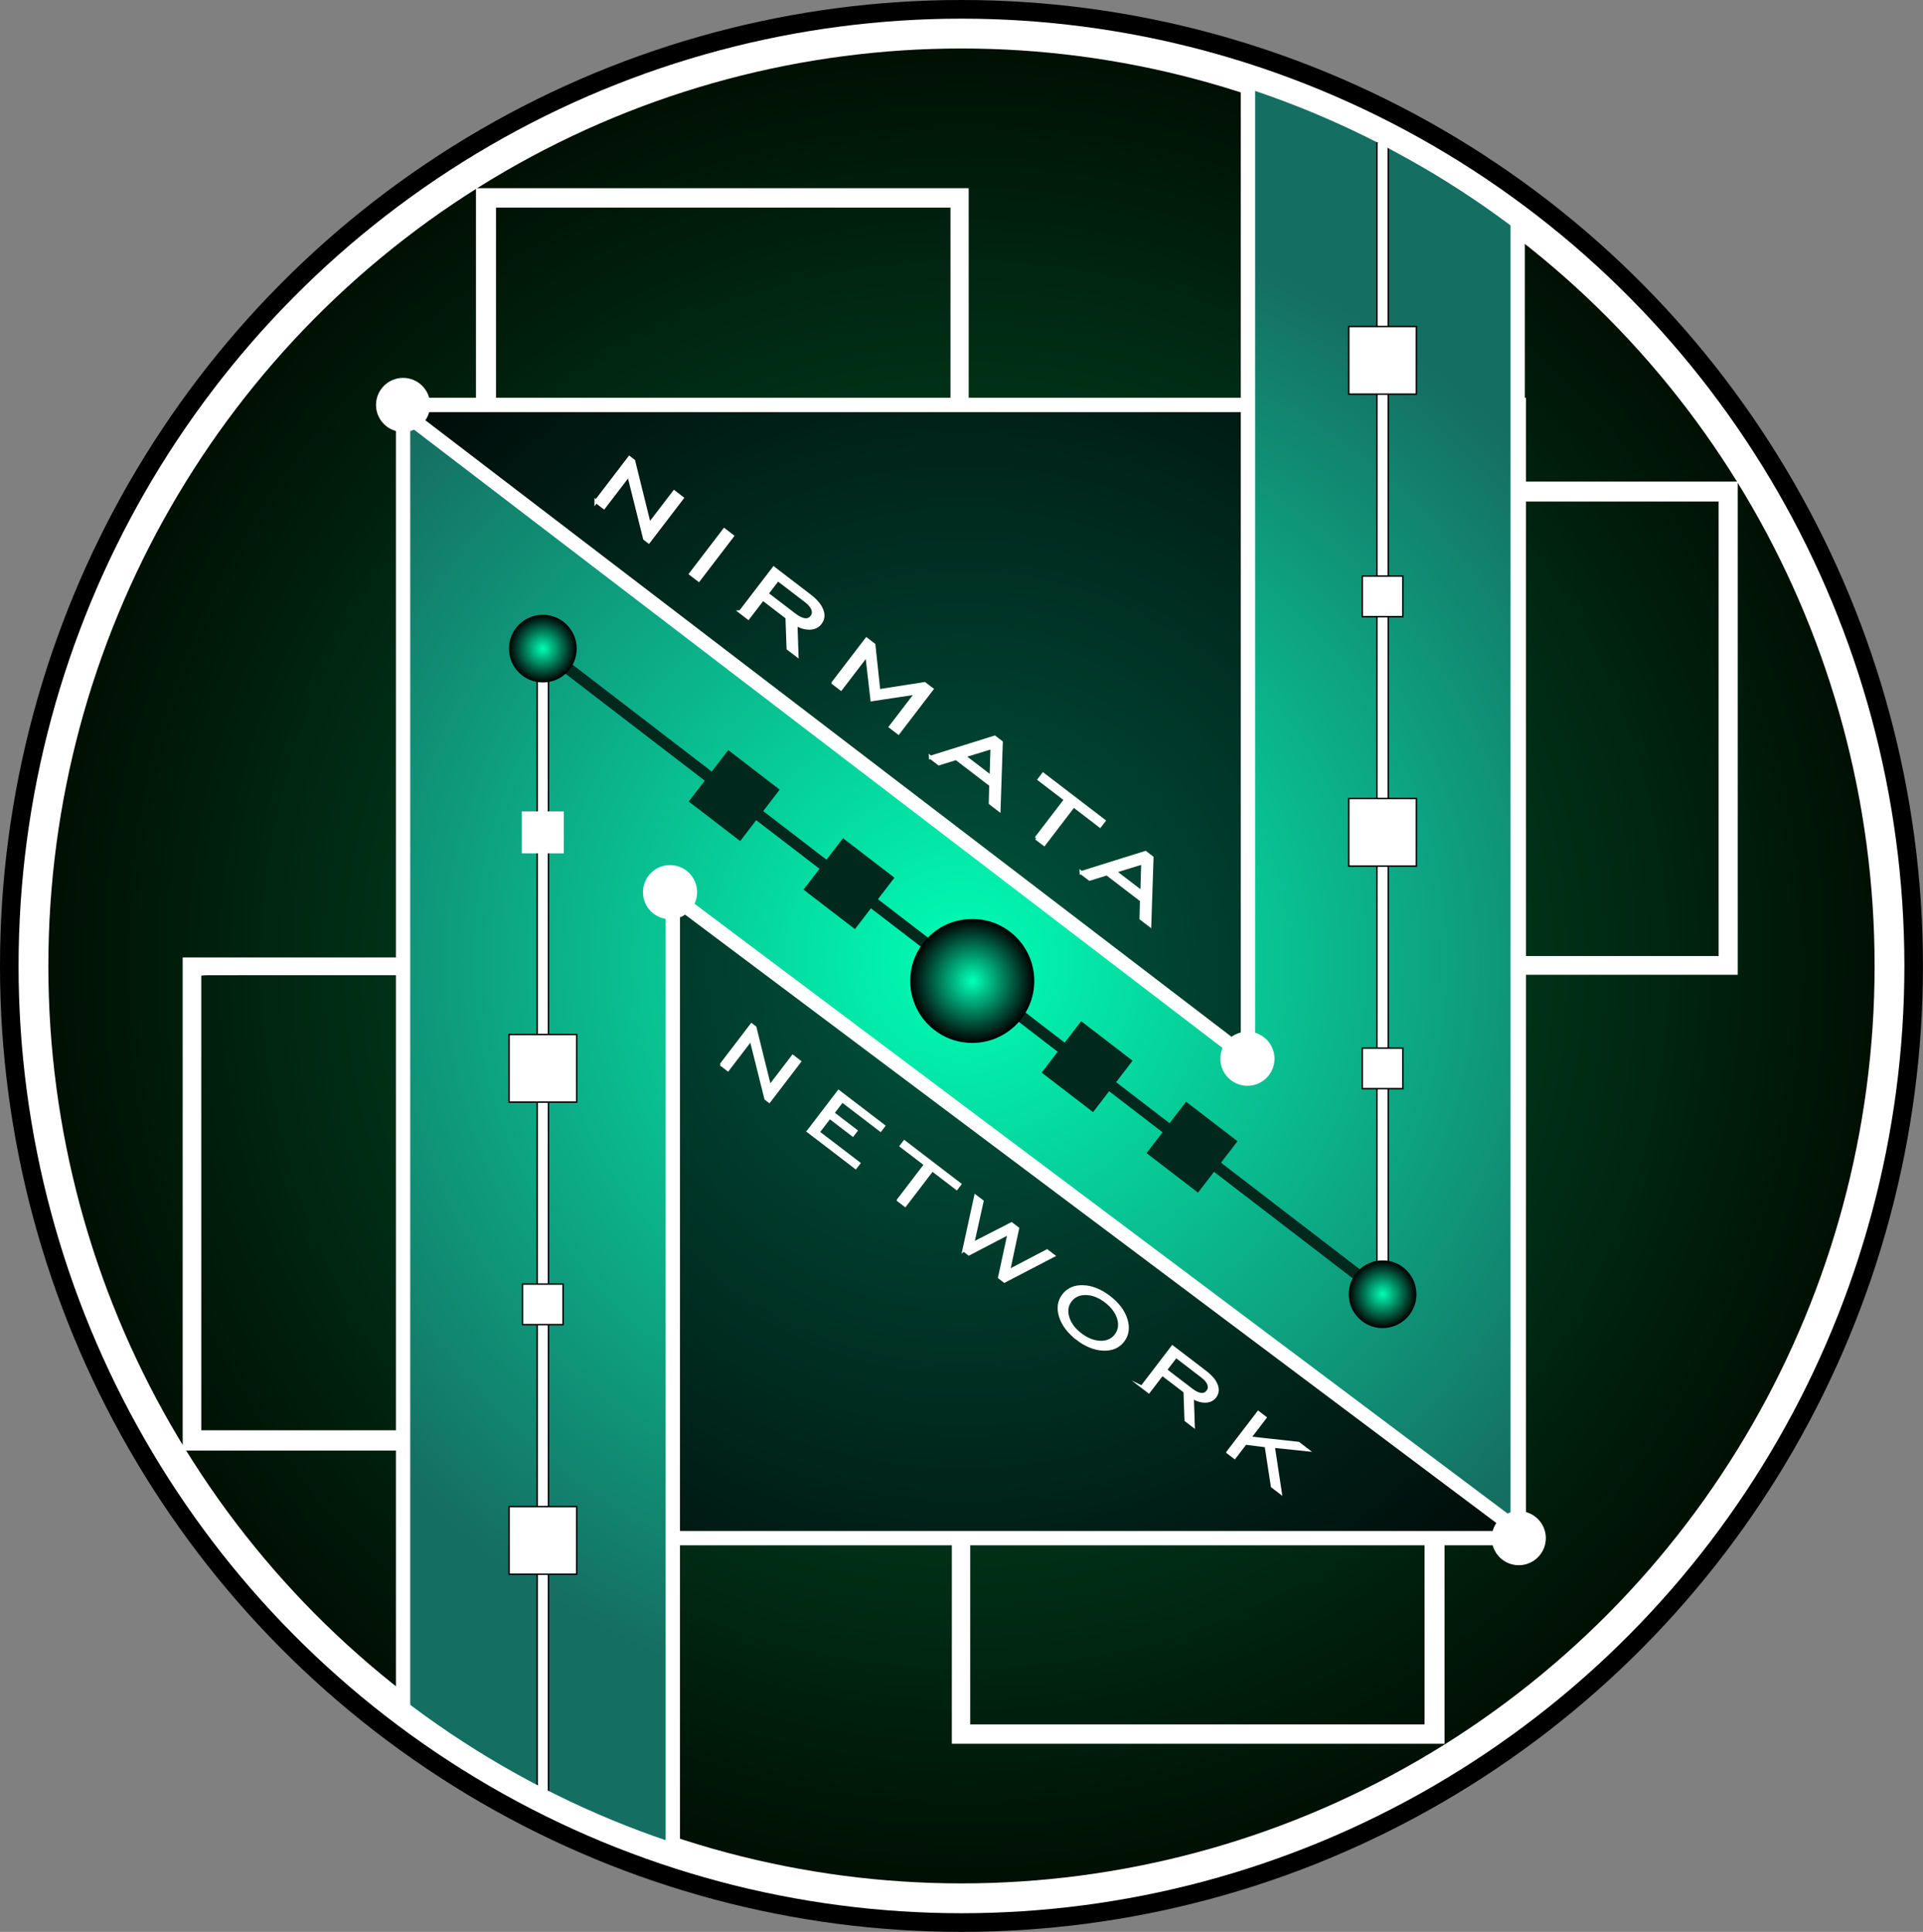 <?xml version="1.0" encoding="UTF-8"?>
<svg xmlns="http://www.w3.org/2000/svg" xmlns:xlink="http://www.w3.org/1999/xlink" viewBox="0 0 402.89 404.8">
  <rect x="0" y="0" width="402.89" height="404.8" fill="#808080" stroke="none"/>
  <defs>
    <style>
      .cls-1 {
        stroke-width: .7px;
      }

      .cls-1, .cls-2, .cls-3, .cls-4, .cls-5, .cls-6, .cls-7, .cls-8, .cls-9, .cls-10 {
        stroke-miterlimit: 10;
      }

      .cls-1, .cls-2, .cls-3, .cls-4, .cls-5, .cls-7, .cls-9, .cls-10 {
        stroke: #fff;
      }

      .cls-1, .cls-2, .cls-3, .cls-11, .cls-6, .cls-10 {
        fill: #fff;
      }

      .cls-2 {
        stroke-width: .5px;
      }

      .cls-3, .cls-7, .cls-9 {
        stroke-width: 3px;
      }

      .cls-4 {
        fill: url(#radial-gradient);
      }

      .cls-4, .cls-5, .cls-8 {
        stroke-width: 5px;
      }

      .cls-5, .cls-8 {
        fill: none;
      }

      .cls-11, .cls-12, .cls-13, .cls-14, .cls-15 {
        stroke-width: 0px;
      }

      .cls-6, .cls-8 {
        stroke: #000;
      }

      .cls-6, .cls-10 {
        stroke-width: .3px;
      }

      .cls-7 {
        fill: url(#radial-gradient-3);
      }

      .cls-12 {
        fill: url(#radial-gradient-5);
      }

      .cls-9 {
        fill: url(#radial-gradient-2);
      }

      .cls-13 {
        fill: #01281d;
      }

      .cls-14 {
        fill: url(#radial-gradient-6);
      }

      .cls-15 {
        fill: url(#radial-gradient-4);
      }
    </style>
    <radialGradient id="radial-gradient" cx="201.63" cy="195.83" fx="201.63" fy="195.83" r="196.43" gradientTransform="translate(2.51 8.26) scale(.99)" gradientUnits="userSpaceOnUse">
      <stop offset="0" stop-color="#006838"/>
      <stop offset="1" stop-color="#000f03"/>
    </radialGradient>
    <radialGradient id="radial-gradient-2" cx="201.68" cy="203.05" fx="201.68" fy="203.05" r="288.14" gradientTransform="translate(2.21 -.38) scale(.99 1)" gradientUnits="userSpaceOnUse">
      <stop offset="0" stop-color="#00563e"/>
      <stop offset=".66" stop-color="#000"/>
    </radialGradient>
    <radialGradient id="radial-gradient-3" cx="201.21" cy="201.5" fx="201.21" fy="201.5" r="158.66" gradientUnits="userSpaceOnUse">
      <stop offset="0" stop-color="#00feb5"/>
      <stop offset="1" stop-color="#156e62"/>
    </radialGradient>
    <radialGradient id="radial-gradient-4" cx="203.87" cy="205.04" fx="203.87" fy="205.04" r="12.99" gradientTransform="translate(166.95 -81.26) rotate(37.53)" gradientUnits="userSpaceOnUse">
      <stop offset=".02" stop-color="#00feb5"/>
      <stop offset="1" stop-color="#000"/>
    </radialGradient>
    <radialGradient id="radial-gradient-5" cx="113.73" cy="135.91" fx="113.73" fy="135.91" r="7.09" gradientUnits="userSpaceOnUse">
      <stop offset="0" stop-color="#00feb5"/>
      <stop offset="1" stop-color="#000"/>
    </radialGradient>
    <radialGradient id="radial-gradient-6" cx="289.67" cy="271.19" fx="289.67" fy="271.19" r="7.09" xlink:href="#radial-gradient-5"/>
  </defs>
  <g id="Layer_1" data-name="Layer 1">
    <ellipse class="cls-4" cx="201.44" cy="202.4" rx="193.81" ry="194.74"/>
    <path class="cls-3" d="m101.22,40.93h100.23v61.49h161.13v100.33h-61.43v161.13h-100.23v-61.43H39.77v-100.33h61.45V40.93Zm162.18,62.66v98.24h98.17v-98.24h-98.17Zm-61.63,259.24h98.19v-98.17h-98.19v98.17Zm-161.1-61.63h98.29c.09-1.08.25-2.04.25-3.01,0-30.57-.05-61.15.03-91.72,0-2.79-.63-3.72-3.6-3.71-30.68.11-61.37.07-92.05.08-.93,0-1.86.14-2.92.23v98.12ZM200.64,42h-98.22v98.11h98.22V42Zm39.11,161.01v60.23h60.17v-60.23h-60.17Zm-37.94-99.43v60.25h60.2v-60.25h-60.2Zm-1.22,137.37h-60.24v60.18h60.24v-60.18Zm-37.9-39.08v-60.26h-60.2v60.26h60.2Zm-22.29,1.09v36.67h36.39v-36.67h-36.39Zm85.22-37.82v36.62h36.36v-36.62h-36.36Zm-25.14,12.91v-36.51h-36.5v36.51h36.5Zm37.97,48.9c-.57-.14-1.09-.37-1.6-.37-10.98-.04-21.96-.02-32.94-.09-2.25-.01-2.33,1.27-2.32,2.96.04,10.55.02,21.1.04,31.65,0,.72.21,1.43.32,2.18h36.5v-36.34Zm-36.66-61.81v22.31h22.3v-22.31h-22.3Zm36.67,37.97h-22.29v22.21h22.29v-22.21Zm-60.31,36.72c7.22,0,14.15.03,21.09-.06.5,0,1.43-.83,1.43-1.29.09-7.03.06-14.07.06-21.19h-22.59v22.54Zm-14.16-38.12h22.26v-22.33h-22.26v22.33Zm50.74,23.71v-12.63h-12.92v12.63h12.92Zm-23.77-22.3h-12.81v12.83h12.81v-12.83Zm-3.29-23.73v12.63h12.89v-12.63h-12.89Zm36.57,9.48h-12.75v12.88h12.75v-12.88Zm-31.72,27.06h8.28c0-2.37.11-4.52-.07-6.65-.05-.59-.9-1.54-1.44-1.58-2.21-.18-4.44-.08-6.78-.08v8.3Zm14.12-13v8.18h8.04v-8.18h-8.04Zm3.27-14.02h-8.13v8.07h8.13v-8.07Zm-14.3,4.87h-7.83v8.02c9.87.24,8.13,1.81,8.12-7.63,0-.08-.12-.17-.29-.39Zm9.72,4.36c-1.37.09-2.39.16-3.36.22-.54,3.87-.19,4.17,3.36,3.05v-3.27Zm-8.11.02v3.64c3.85.26,3.93.16,3.03-3.5-.9-.04-1.85-.09-3.03-.14Zm3.37,4.62c-1.42.13-2.43.22-3.64.33.06,1.31.1,2.33.15,3.37h3.49v-3.7Zm4.67.45c-3.8-.57-4.08-.25-3.04,3.44.98-.05,2-.11,3.04-.16v-3.28Zm.07,4.72c-3.98-.45-4.1-.32-3.2,3.12h3.2v-3.12Zm4.52-6.06v-3.58h-3.41c.06,1.27.12,2.38.17,3.58h3.23Zm-12.69-8.13v3.51c1.31-.13,2.4-.24,3.63-.36-.07-1.3-.13-2.21-.18-3.15h-3.45Zm-1.55,12.78c.6-3.75.44-3.91-2.99-3.27v3.43c1.16-.06,2.09-.11,2.99-.16Z"/>
    <rect class="cls-9" x="84.68" y="84.85" width="233.52" height="237.45"/>
    <path class="cls-7" d="m84.45,363.08V86.38l177.01,135.39V13.01l56.51,31.23v276.36l-177.01-132.76v202.14l-56.51-26.9Z"/>
    <ellipse class="cls-8" cx="201.44" cy="202.4" rx="198.94" ry="199.9"/>
    <circle class="cls-11" cx="84.45" cy="84.85" r="5.67"/>
    <circle class="cls-11" cx="261.35" cy="221.84" r="5.67"/>
    <circle class="cls-11" cx="318.2" cy="322.3" r="5.67"/>
    <circle class="cls-11" cx="140.38" cy="186.94" r="5.67"/>
    <g>
      <path class="cls-2" d="m151.02,223.07l6.43-8.41.79.6,3.04,12.29,4.81-6.28,1.51,1.16-6.43,8.41-.77-.59-3.08-12.32-4.81,6.28-1.5-1.15Z"/>
      <path class="cls-2" d="m169.27,237.04l6.43-8.41,9.52,7.28-.74.97-8.02-6.13-1.89,2.47,4.85,3.71-.74.97-4.85-3.71-2.33,3.04,8.51,6.51-.74.97-10.01-7.66Z"/>
      <path class="cls-2" d="m188.13,251.47l5.69-7.44-5.09-3.89.74-.97,11.7,8.96-.74.97-5.1-3.9-5.69,7.44-1.51-1.16Z"/>
      <path class="cls-2" d="m201.87,261.99l2.49-11.43,1.48,1.13-1.96,8.79,8.05-4.13,1.35,1.03-1.88,8.82,7.97-4.17,1.44,1.1-10.37,5.4-1.1-.84,1.99-9.21-8.34,4.35-1.11-.85Z"/>
      <path class="cls-2" d="m225.67,280.55c-1.81-1.39-2.99-2.95-3.54-4.68-.55-1.73-.33-3.24.64-4.51.98-1.28,2.38-1.88,4.2-1.81s3.63.81,5.44,2.19c1.81,1.39,3,2.95,3.55,4.7.55,1.75.34,3.25-.63,4.53-.98,1.27-2.37,1.87-4.2,1.79-1.82-.08-3.65-.82-5.47-2.21Zm.75-.98c1.36,1.04,2.73,1.58,4.12,1.62,1.38.04,2.46-.44,3.21-1.43.76-1,.94-2.16.55-3.48-.4-1.32-1.28-2.51-2.64-3.56-1.36-1.04-2.73-1.58-4.12-1.61s-2.46.44-3.22,1.43-.94,2.15-.54,3.48c.4,1.33,1.28,2.51,2.64,3.55Z"/>
      <path class="cls-2" d="m239.21,290.56l6.43-8.41,6.94,5.31c1.18.91,1.96,1.82,2.31,2.75.36.93.25,1.76-.31,2.49-.47.61-1.13.93-1.99.96-.86.03-1.76-.23-2.71-.78l.2,6.01-1.67-1.28-.21-6-4.69-3.59-2.82,3.68-1.5-1.15Zm5.07-3.51l5.34,4.09c.76.58,1.42.91,1.99.97.57.07,1.03-.13,1.37-.58.34-.44.41-.94.2-1.48-.2-.55-.66-1.09-1.37-1.63l-5.42-4.15-2.13,2.78Z"/>
      <path class="cls-2" d="m257.17,304.31l6.45-8.42,1.5,1.15-3.21,4.2,10.15,1.12,1.97,1.51-7.18-.75,1.48,9.74-1.82-1.39-1.3-8.46-4.25-.54-2.29,2.99-1.5-1.15Z"/>
    </g>
    <g>
      <path class="cls-1" d="m124.89,105.06l6.98-9.13.86.66,3.3,13.34,5.22-6.82,1.64,1.26-6.98,9.12-.83-.64-3.34-13.37-5.22,6.82-1.63-1.25Z"/>
      <path class="cls-1" d="m144.73,120.24l7.02-9.18,1.66,1.27-7.02,9.18-1.66-1.27Z"/>
      <path class="cls-1" d="m155.14,128.21l6.98-9.12,7.53,5.77c1.29.98,2.12,1.98,2.51,2.99.39,1.01.28,1.91-.33,2.7-.51.66-1.22,1.01-2.16,1.04-.93.03-1.91-.25-2.94-.85l.22,6.52-1.81-1.38-.23-6.51-5.09-3.9-3.06,3.99-1.63-1.25Zm5.5-3.81l5.8,4.44c.83.63,1.55.98,2.17,1.05.62.07,1.12-.14,1.49-.63.37-.48.44-1.02.22-1.61-.22-.59-.71-1.18-1.48-1.77l-5.88-4.5-2.31,3.02Z"/>
      <path class="cls-1" d="m174.57,143.08l6.98-9.12,1.51,1.16,1.03,9.65,9.62-1.5,1.49,1.14-6.98,9.12-1.62-1.24,5.45-7.12-9.34,1.41-1.08-9.39-5.45,7.13-1.61-1.23Z"/>
      <path class="cls-1" d="m194.97,158.69l13.42-4.2,1.36,1.04-.47,14.11-1.77-1.36.09-3.82-7.26-5.56-3.62,1.12-1.75-1.34Zm6.93-.28l5.78,4.43.19-6.26-5.97,1.84Z"/>
      <path class="cls-1" d="m217.1,175.63l6.18-8.08-5.52-4.23.8-1.05,12.7,9.72-.8,1.05-5.53-4.24-6.18,8.08-1.64-1.26Z"/>
      <path class="cls-1" d="m226.55,182.86l13.42-4.2,1.36,1.04-.47,14.11-1.77-1.36.09-3.82-7.26-5.56-3.62,1.12-1.75-1.34Zm6.93-.28l5.78,4.43.19-6.26-5.97,1.84Z"/>
    </g>
  </g>
  <g id="Layer_2" data-name="Layer 2">
    <rect class="cls-13" x="147.02" y="159.91" width="13.59" height="13.59" transform="translate(133.4 -59.2) rotate(37.53)"/>
    <rect class="cls-13" x="171.05" y="178.37" width="13.59" height="13.59" transform="translate(149.63 -70.02) rotate(37.53)"/>
    <rect class="cls-13" x="220.95" y="216.71" width="13.59" height="13.59" transform="translate(183.31 -92.48) rotate(37.53)"/>
    <rect class="cls-13" x="242.92" y="233.59" width="13.59" height="13.59" transform="translate(198.15 -102.38) rotate(37.53)"/>
    <rect class="cls-13" x="92.41" y="203.58" width="221.66" height="2.41" transform="translate(166.84 -81.43) rotate(37.53)"/>
    <circle class="cls-15" cx="203.7" cy="205.54" r="12.99"/>
    <rect class="cls-6" x="112.55" y="136.34" width="2.37" height="242.75"/>
    <circle class="cls-12" cx="113.73" cy="135.91" r="7.09"/>
    <rect class="cls-6" x="288.48" y="29.83" width="2.37" height="242.75"/>
    <rect class="cls-6" x="285.41" y="219.61" width="8.5" height="8.5"/>
    <rect class="cls-6" x="282.58" y="167.32" width="14.17" height="14.17"/>
    <rect class="cls-6" x="285.41" y="120.71" width="8.5" height="8.5"/>
    <rect class="cls-6" x="282.58" y="68.42" width="14.17" height="14.17"/>
    <rect class="cls-6" x="106.65" y="315.68" width="14.17" height="14.17"/>
    <rect class="cls-6" x="109.48" y="269.06" width="8.5" height="8.5"/>
    <rect class="cls-6" x="106.65" y="216.77" width="14.17" height="14.17"/>
    <rect class="cls-10" x="109.48" y="170.16" width="8.5" height="8.5"/>
    <ellipse class="cls-5" cx="201.44" cy="202.4" rx="195.05" ry="195.99"/>
    <circle class="cls-14" cx="289.67" cy="271.19" r="7.09"/>
  </g>
</svg>